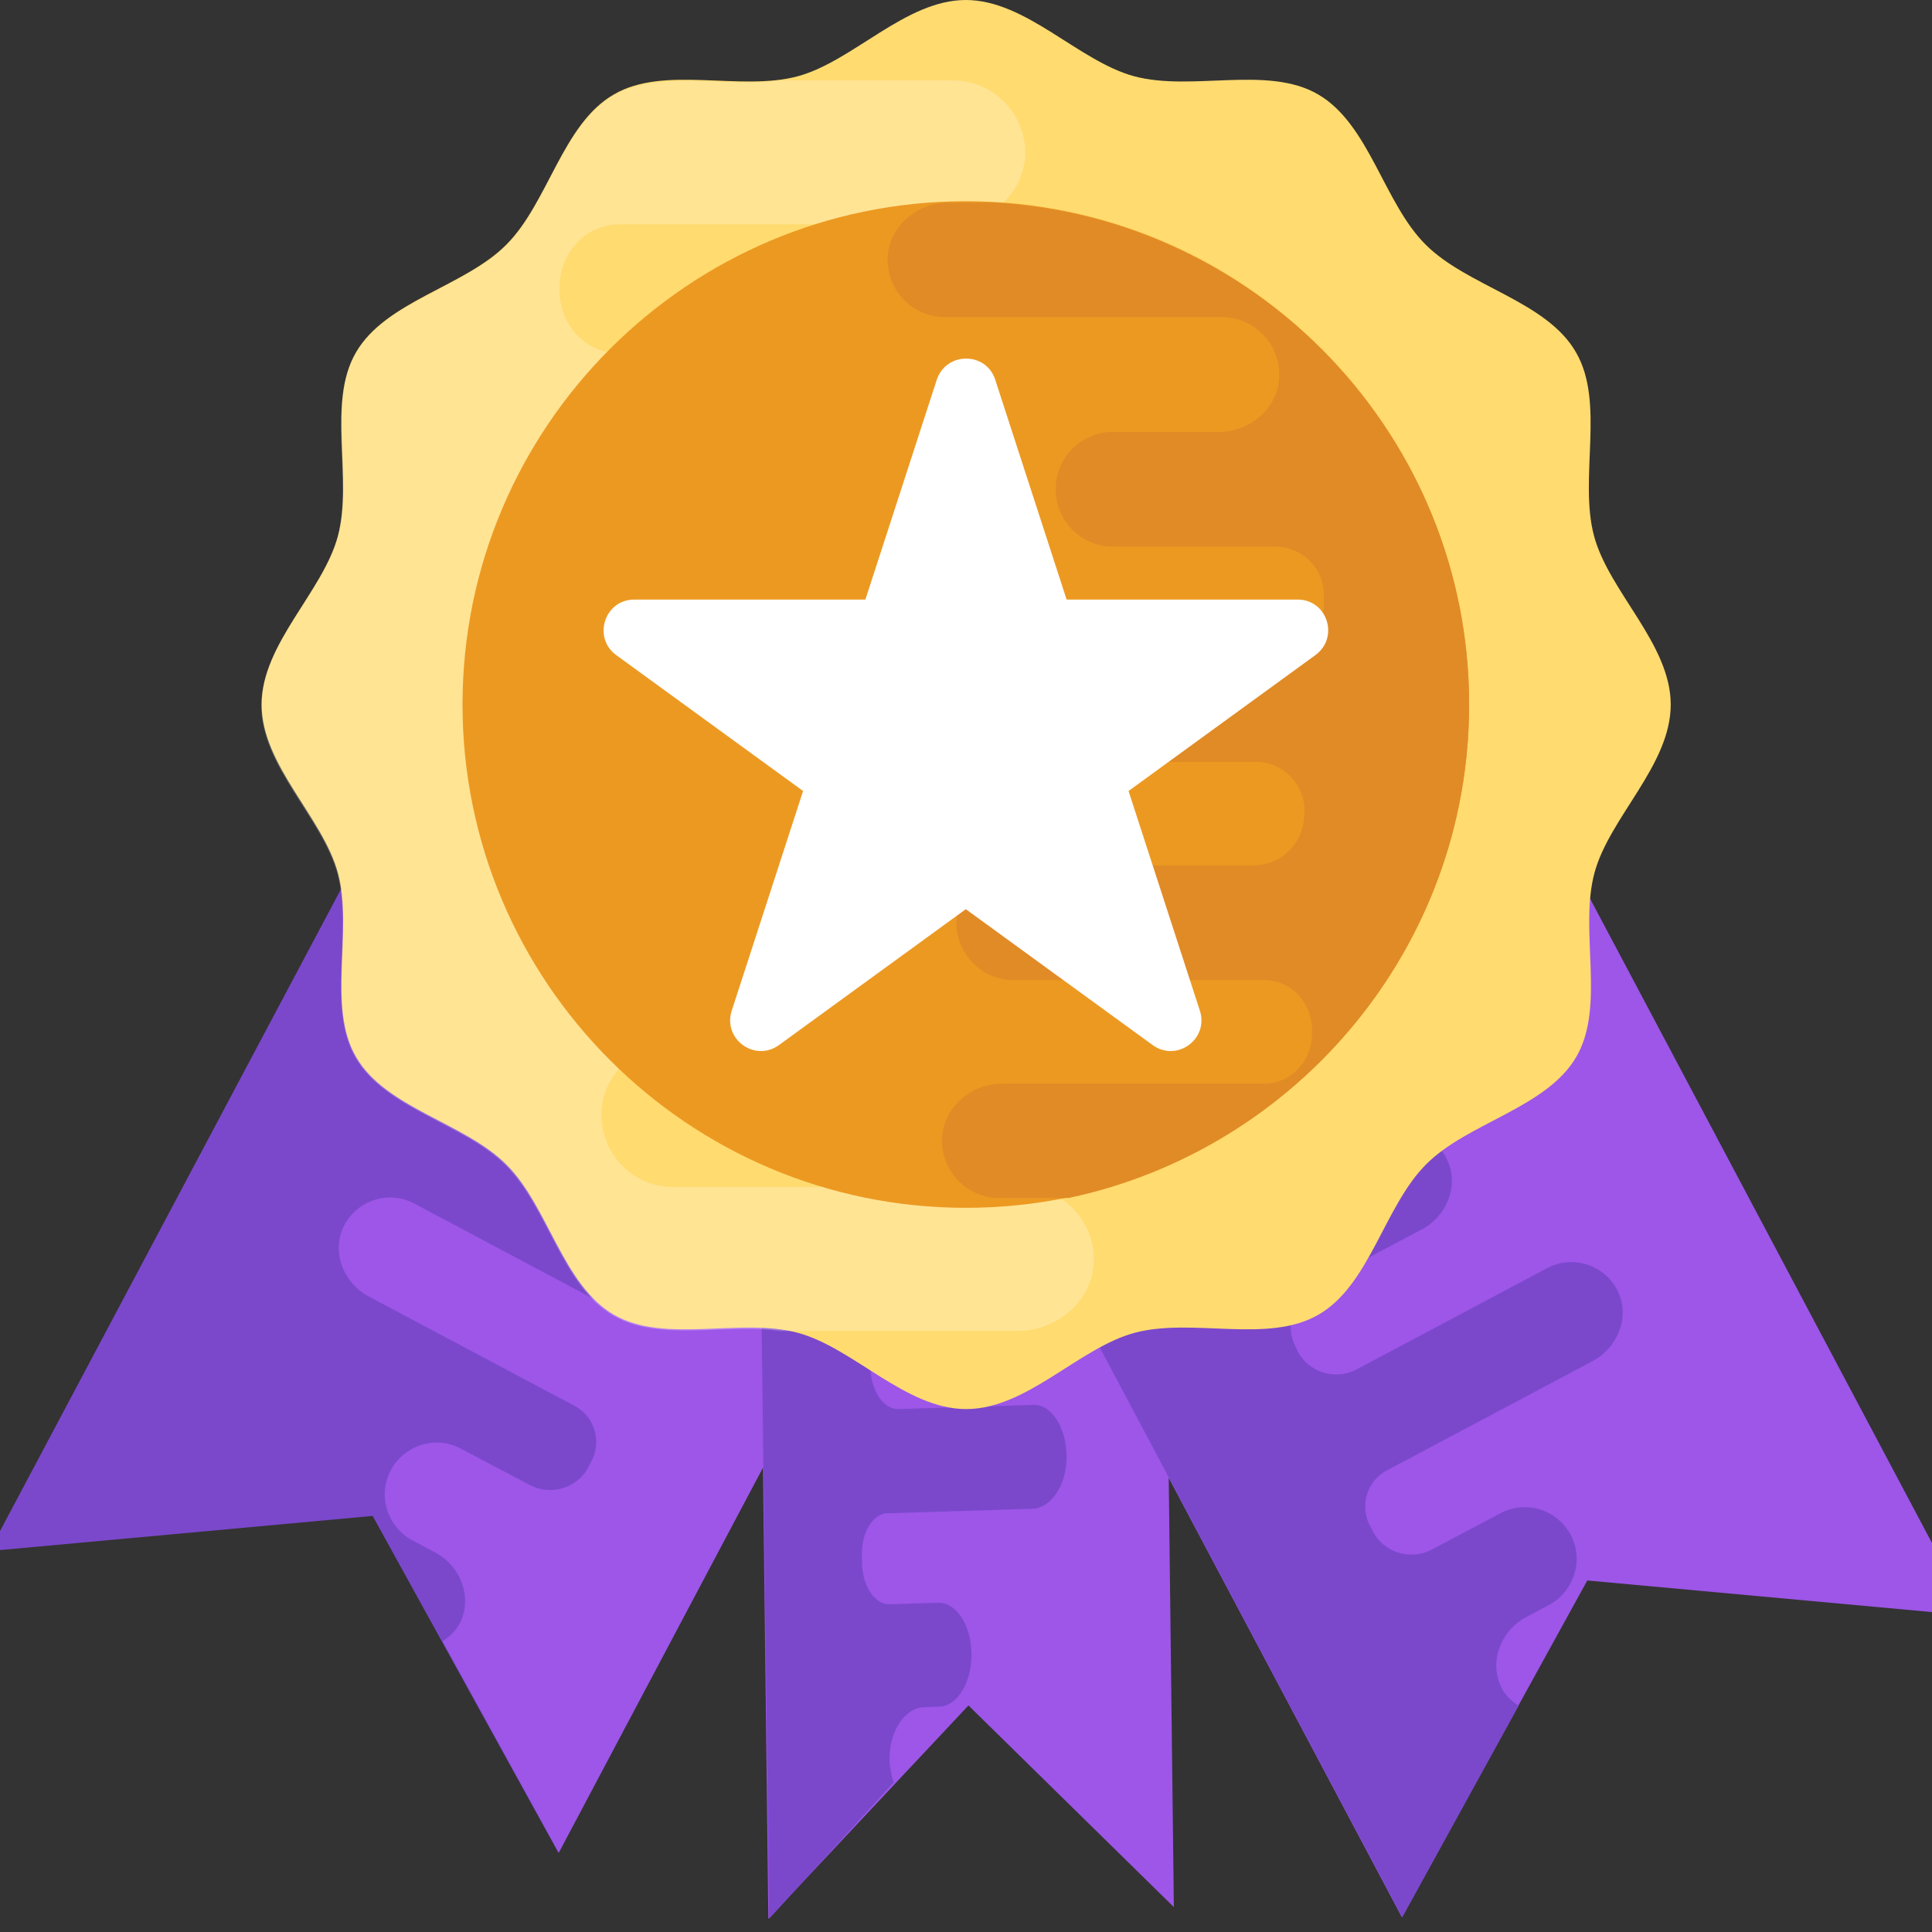 <?xml version="1.0" encoding="utf-8"?>
<!-- Generator: Adobe Illustrator 23.0.3, SVG Export Plug-In . SVG Version: 6.00 Build 0)  -->
<svg version="1.1" id="Capa_1" xmlns="http://www.w3.org/2000/svg" xmlns:xlink="http://www.w3.org/1999/xlink" x="0px" y="0px"
	 viewBox="0 0 511.7 511.7" style="enable-background:new 0 0 511.7 511.7;" xml:space="preserve">
<rect x="0" y="0" width="511.7" height="511.7" fill="#333333" stroke="none"/>
<style type="text/css">
	.st0{fill:#7B48CC;}
	.st1{fill:#9D56E8;}
	.st2{fill:#FFDB70;}
	.st3{opacity:0.25;fill:#FFFFFF;enable-background:new    ;}
	.st4{fill:#EC9922;}
	.st5{fill:#E18B26;}
	.st6{fill:#FFFFFF;}
</style>
<polygon class="st0" points="109,200.3 -2.8,410.8 98.7,401.5 147.9,490.7 259.6,280.2 "/>
<g>
	<polygon class="st1" points="308.1,270.2 310.9,505.1 256.5,451.7 203.5,508.2 200.7,273.3 	"/>
	<polygon class="st1" points="410.2,217.4 521.9,427.9 420.4,418.6 371.3,507.8 259.6,297.3 	"/>
	<path class="st1" d="M122,429.5c3.1-6.7-0.1-14.8-6.7-18.3l-6.4-3.4c-6.4-3.7-8.9-11.8-5.4-18.4c3.6-6.7,11.9-9.3,18.6-5.7
		l18.2,9.6c5.6,3,12.7,0.8,15.6-4.8l0.4-0.9c3.3-5.3,1.4-12.4-4.2-15.3l-54.4-28.9c-6.6-3.5-9.9-11.5-6.8-18.3
		c3.4-7.2,12-10,18.9-6.3l50.4,26.8c5.6,3,12.7,0.8,15.6-4.8l0.3-0.7l0.1-0.2c3.2-5.9,1-13.3-5-16.4l-28.3-15
		c-6.6-3.5-9.9-11.5-6.7-18.4c3.4-7.1,12-10,18.9-6.3l31.2,16.6c5.8,3.1,12.8,0.5,15.8-5.4c0-0.1,0-0.1,0.1-0.2c0-0.1,0-0.1,0.1-0.2
		c3.2-5.8,1.4-13-4.4-16.1l-33.7-17.9c-6.5-3.5-9.8-11.5-6.7-18.2c3.4-7.2,12-10,18.9-6.3l83.2,44.1L148,490.7l-30.8-56
		C119.2,433.4,120.9,431.8,122,429.5z"/>
</g>
<path class="st0" d="M235.6,465.5c0.1-7.4,4.3-13.1,8.9-13.3l4.6-0.2c4.6-0.4,8.3-6.5,8.2-14c-0.1-7.6-4-13.6-8.8-13.5l-12.9,0.4
	c-4,0.1-7.3-5-7.3-11.3v-1c-0.4-6.3,2.8-11.7,6.6-11.8l38.6-1.2c4.7-0.2,8.8-5.8,9-13.3c0.1-7.9-3.9-14.4-8.8-14.2l-35.8,1.1
	c-4,0.1-7.3-5-7.4-11.3l0.1-0.8v-0.2c-0.1-6.7,3.2-12.3,7.5-12.4l20-0.6c4.7-0.2,8.8-5.8,9-13.4c0.1-7.9-3.9-14.4-8.8-14.2L236,321
	c-4.1,0.1-7.3-5.3-7.3-11.9c0-0.1,0-0.1,0-0.2s0-0.1,0-0.2c-0.1-6.6,2.9-12.3,7-12.4l23.9-0.8c4.6-0.1,8.7-5.8,8.9-13.3
	c0.1-7.9-3.9-14.4-8.8-14.2l-59,1.9l3,238.3l33-36.1C236.1,470.3,235.6,468,235.6,465.5z"/>
<path class="st0" d="M397.5,446.6c-3.1-6.7,0.1-14.8,6.7-18.3l6.4-3.4c6.4-3.7,8.9-11.8,5.4-18.4c-3.6-6.7-11.9-9.3-18.6-5.7
	l-18.2,9.6c-5.6,3-12.7,0.8-15.6-4.8l-0.4-0.9c-3.3-5.3-1.4-12.4,4.2-15.3l54.4-28.9c6.6-3.5,9.9-11.5,6.8-18.3
	c-3.4-7.2-12-10-18.9-6.3l-50.4,26.8c-5.6,3-12.7,0.8-15.6-4.8l-0.3-0.7l-0.1-0.2c-3.2-5.9-1-13.3,5-16.4l28.3-15
	c6.6-3.5,9.9-11.5,6.7-18.4c-3.4-7.1-12-10-18.9-6.3l-31.5,16.5c-5.8,3.1-12.8,0.5-15.8-5.4c0-0.1,0-0.1-0.1-0.2s0-0.1-0.1-0.2
	c-3.2-5.8-1.4-13,4.4-16.1l33.7-17.9c6.5-3.5,9.8-11.5,6.7-18.2c-3.4-7.2-12-10-18.9-6.3l-83.2,44.1l111.8,210.6l30.8-56
	C400.3,450.5,398.5,448.9,397.5,446.6z"/>
<path class="st2" d="M442.5,186.6c0,16.1-16.2,29.8-20.2,44.6c-4.1,15.3,3,35.3-4.8,48.7c-7.9,13.6-28.8,17.4-39.8,28.5
	c-11.1,11.1-14.9,32-28.5,39.8c-13.4,7.8-33.4,0.7-48.7,4.8c-14.8,4-28.5,20.2-44.6,20.2S226.1,357,211.3,353
	c-15.3-4.1-35.3,3-48.7-4.8c-13.6-7.9-17.4-28.8-28.5-39.8c-11.1-11.1-32-14.9-39.8-28.5c-7.8-13.4-0.7-33.4-4.8-48.7
	c-4-14.8-20.2-28.5-20.2-44.6s16.2-29.8,20.2-44.6c4.1-15.3-3-35.3,4.8-48.7c7.9-13.6,28.8-17.4,39.8-28.5
	c11.1-11.1,14.9-32,28.5-39.8c13.4-7.8,33.4-0.7,48.7-4.8C226,16.2,239.8,0,255.8,0s29.8,16.2,44.6,20.2c15.3,4.1,35.3-3,48.7,4.8
	c13.6,7.9,17.4,28.8,28.5,39.8c11.1,11.1,32,14.9,39.8,28.5c7.8,13.4,0.7,33.4,4.8,48.7C426.2,156.8,442.5,170.6,442.5,186.6z"/>
<path class="st3" d="M280.4,166.1H166.9c-8.8,0-16.1-7.2-16.1-16.1l0.1-1.1v-0.2c-0.1-9.3,7.5-16.9,16.8-16.9h78.7
	c10.4,0,19.6-7.7,20.2-18.1c0.5-10.9-8.2-20.1-19.1-20.1h-83.3c-9.2,0-16.1-7.7-16-16.9c0-0.1,0-0.1,0-0.2s0-0.1,0-0.2
	c-0.1-9.2,6.8-16.9,16-16.9h87.2c10.3,0,19.5-7.7,20.1-18c0.5-11-8.2-20.1-19.1-20.1h-45.8c-14.6,2-32-3-44.1,4
	c-13.6,7.9-17.4,28.8-28.5,39.8S102,80,94.2,93.6c-7.8,13.4-0.7,33.4-4.8,48.7c-4,14.8-20.2,28.5-20.2,44.6s16.2,29.8,20.2,44.6
	c4.1,15.3-3,35.3,4.8,48.7c7.9,13.6,28.8,17.4,39.8,28.5c11.1,11.1,14.9,32,28.5,39.8c12.1,7,29.5,2,44.1,4h63
	c10.3,0,19.5-7.7,20.1-18c0.5-11-8.2-20.1-19.1-20.1h-92.2c-10.9,0-19.6-9.1-19.1-20.1c0.5-10.3,9.8-18.1,20.1-18.1h35.8
	c10.3-0.3,18.6-8.7,18.6-19.1c0-10.5-8.6-19.1-19.1-19.1h-54.2c-8.8,0-16.1-7.2-15.9-16.1v-1.4c-0.6-8.7,6.4-16.1,15.1-16.1h119.7
	c10.4,0,19.6-7.7,20.2-18C300,175.2,291.3,166.1,280.4,166.1z"/>
<path class="st4" d="M255.8,319.9c-73.5,0-133.3-59.8-133.3-133.3S182.3,53.3,255.8,53.3s133.3,59.8,133.3,133.3
	S329.3,319.9,255.8,319.9z"/>
<path class="st5" d="M389.1,186.6c0-70.9-55.7-128.9-125.6-132.9h-12.4c-8.2,0-15.5,6.1-16,14.3c-0.4,8.8,6.5,16,15.2,16h73.3
	c8.7,0,15.6,7.2,15.2,16c-0.4,8.2-7.8,14.4-16,14.4h-28.4c-8.2,0.2-14.8,6.9-14.8,15.2c0,8.4,6.8,15.2,15.2,15.2h43.1
	c7,0,12.8,5.8,12.7,12.8v1.1c0.5,6.9-5.1,12.8-12,12.8h-95.2c-8.3,0-15.6,6.1-16.1,14.3c-0.4,8.8,6.5,16,15.2,16h90.2
	c7,0,12.8,5.8,12.8,12.8l-0.1,0.9v0.2c0.1,7.4-6,13.5-13.4,13.5h-62.6c-8.3,0-15.6,6.1-16.1,14.4c-0.4,8.7,6.5,16,15.2,16h66.3
	c7.3,0,12.8,6.1,12.7,13.5c0,0.1,0,0.1,0,0.2s0,0.1,0,0.2c0.1,7.3-5.4,13.5-12.7,13.5h-69.3c-8.2,0-15.5,6.1-16,14.3
	c-0.4,8.8,6.5,16,15.2,16H283C343.5,304.5,389.1,250.8,389.1,186.6z"/>
<path class="st6" d="M343.7,158.8h-61.2l-18.9-58.2c-2.4-7.5-13-7.5-15.5,0l-18.9,58.2H168c-7.9,0-11.1,10.1-4.8,14.7l49.5,36
	l-18.9,58.2c-2.4,7.5,6.1,13.7,12.5,9.1l49.5-36l49.5,36c6.4,4.6,14.9-1.6,12.5-9.1l-18.9-58.2l49.5-36
	C354.8,168.8,351.5,158.8,343.7,158.8z"/>
</svg>
